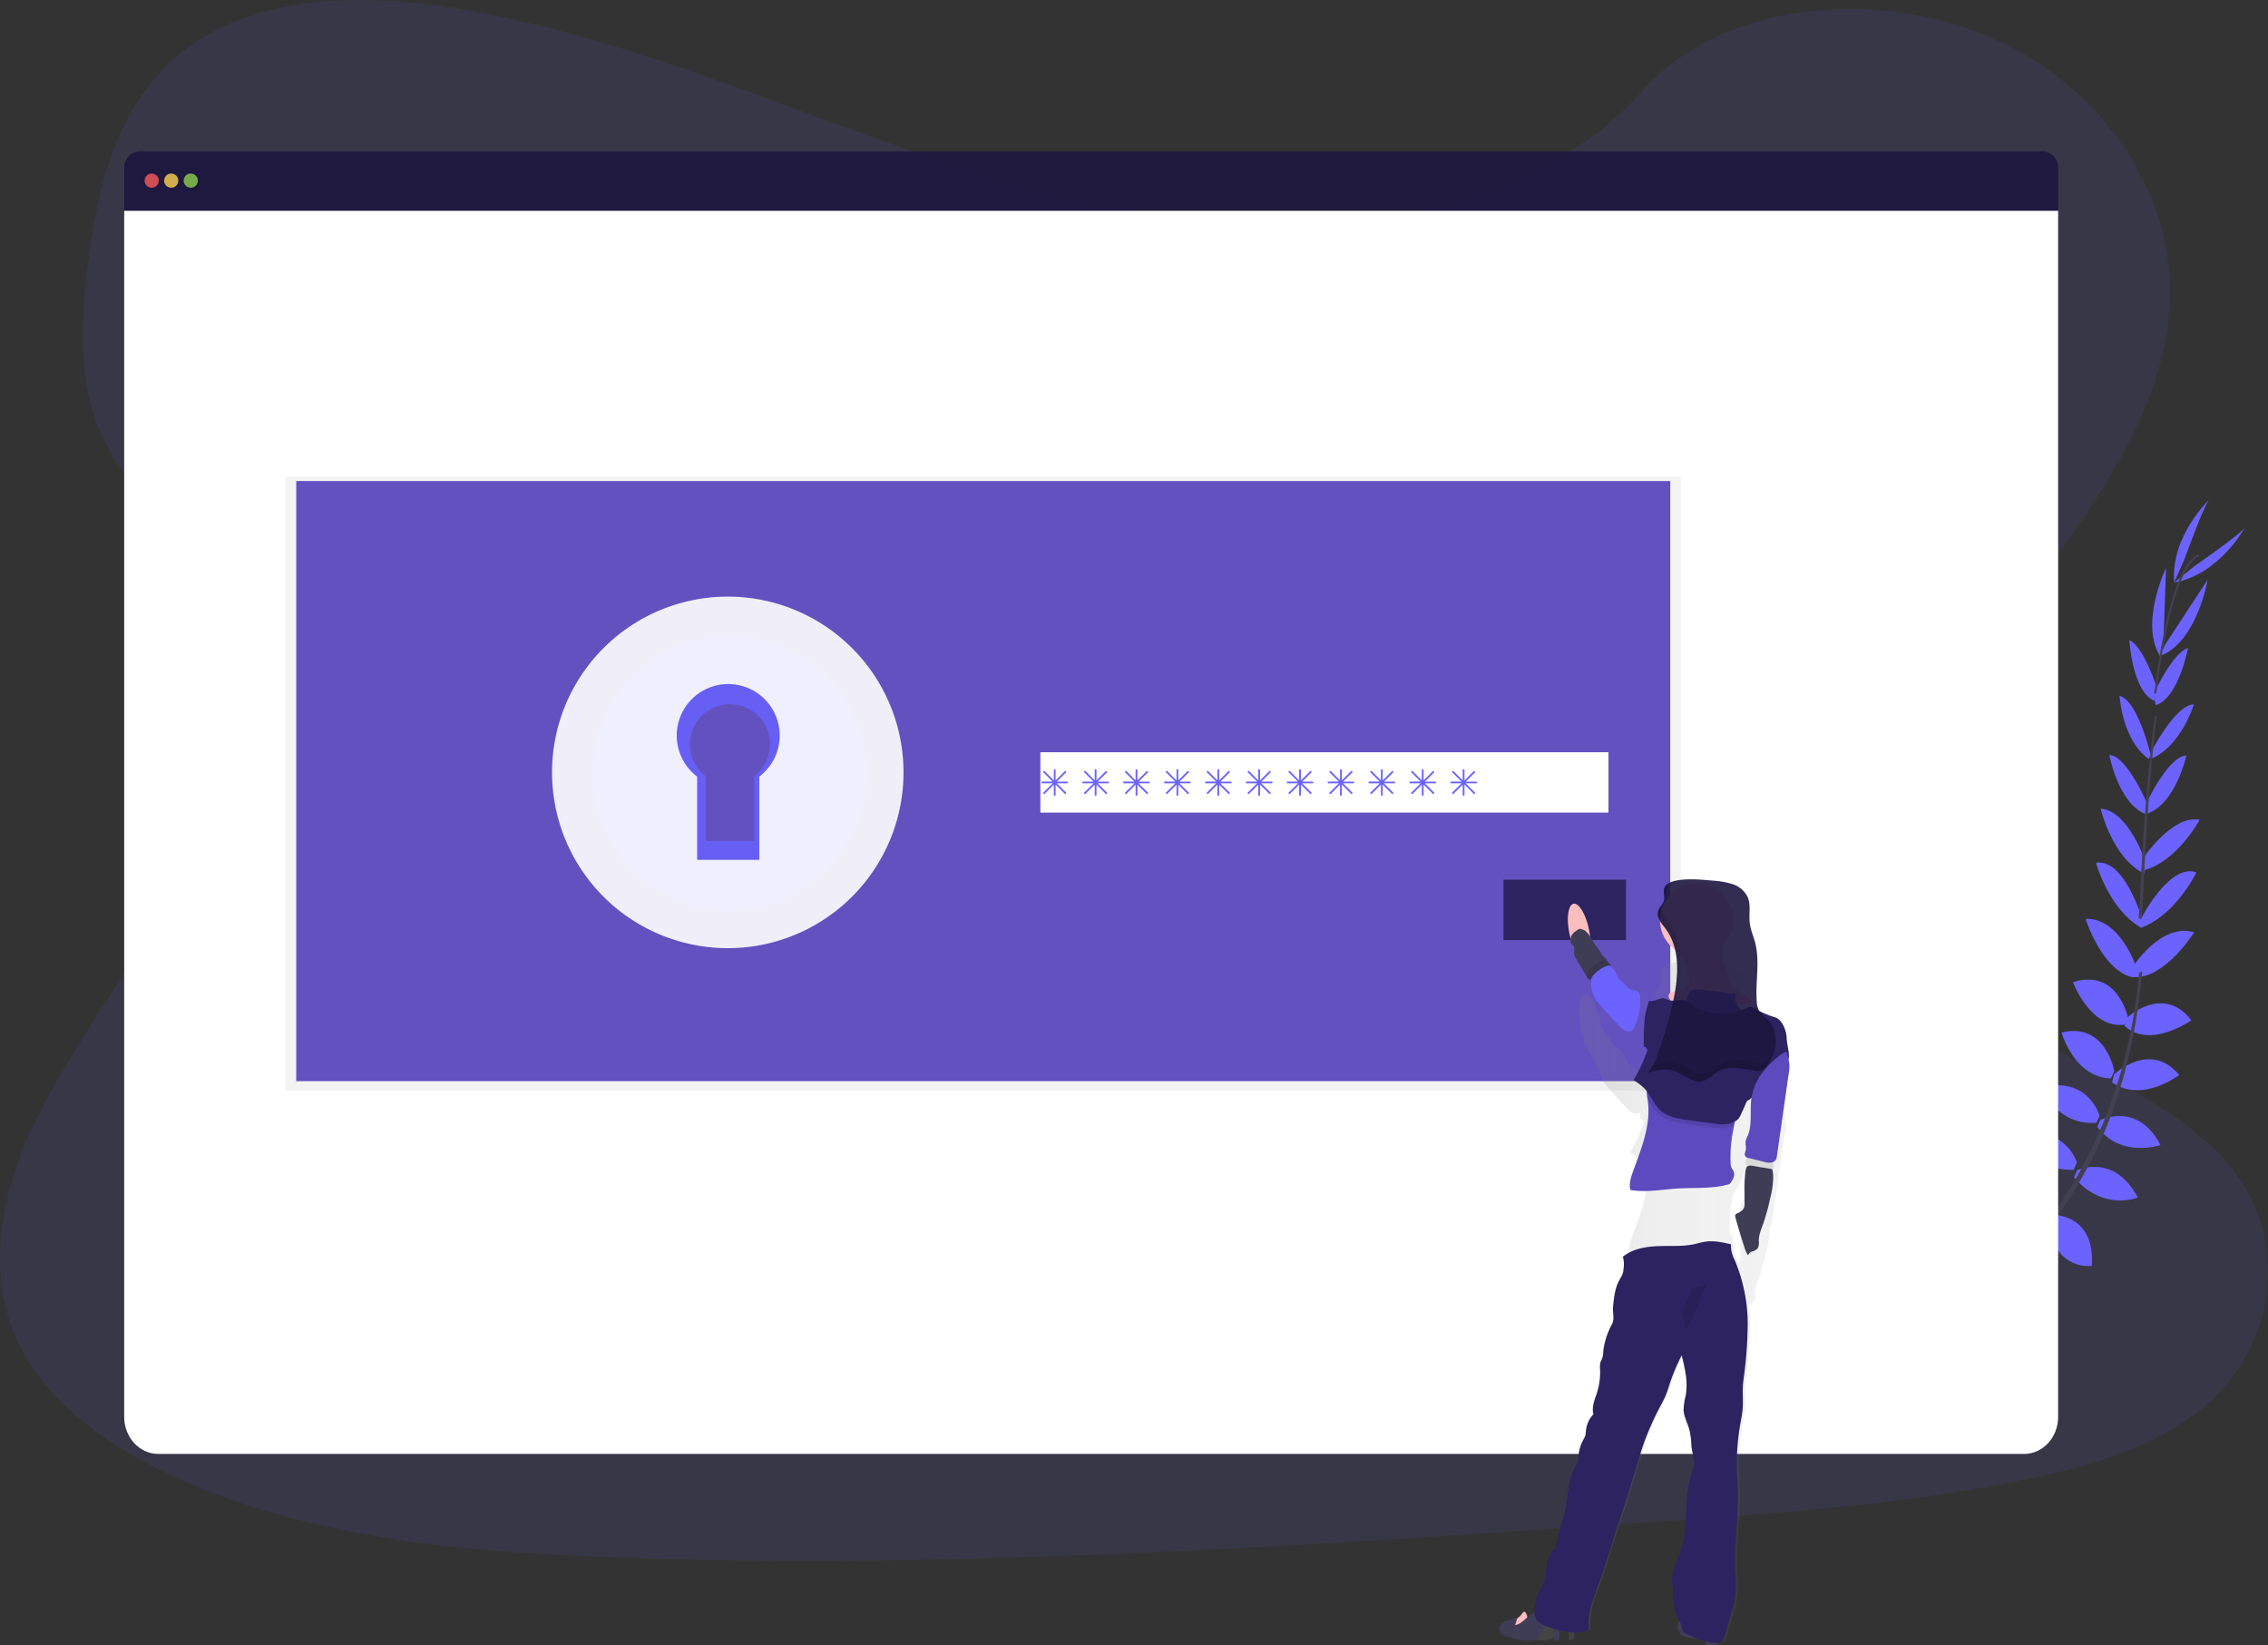 <svg xmlns="http://www.w3.org/2000/svg" xmlns:xlink="http://www.w3.org/1999/xlink" viewBox="0 0 736.341 534.108">
  <rect x="0" y="0" width="736.341" height="534.108" fill="#333333" stroke="none"/>
  <defs>
    <style>
      .cls-1, .cls-2 {
        fill: #6c63ff;
      }

      .cls-1, .cls-17, .cls-18 {
        opacity: 0.1;
      }

      .cls-3 {
        fill: #444053;
      }

      .cls-4 {
        fill: rgba(29,23,64,0.9);
      }

      .cls-5 {
        fill: #fff;
      }

      .cls-6 {
        fill: #fa5959;
      }

      .cls-6, .cls-7, .cls-8 {
        opacity: 0.8;
      }

      .cls-7 {
        fill: #fed253;
      }

      .cls-8 {
        fill: #8ccf4d;
      }

      .cls-9 {
        opacity: 0.05;
      }

      .cls-10, .cls-16 {
        fill: #5c4abe;
      }

      .cls-10 {
        opacity: 0.953;
      }

      .cls-11 {
        fill: rgba(255,255,255,0.9);
      }

      .cls-12 {
        fill: #2c2360;
      }

      .cls-13 {
        fill: url(#linear-gradient);
      }

      .cls-14 {
        fill: #fbbebe;
      }

      .cls-15 {
        fill: #3f3d56;
      }
    </style>
    <linearGradient id="linear-gradient" y1="0.5" x2="1" y2="0.5" gradientUnits="objectBoundingBox">
      <stop offset="0" stop-color="gray" stop-opacity="0.251"/>
      <stop offset="0.54" stop-color="gray" stop-opacity="0.122"/>
      <stop offset="1" stop-color="gray" stop-opacity="0.102"/>
    </linearGradient>
  </defs>
  <g id="Group_167" data-name="Group 167" transform="translate(-184 -291.934)">
    <path id="Path_593" data-name="Path 593" class="cls-1" d="M433.4,120.78c-47.2.067-92.629-14.108-136.083-29.855s-86.573-33.38-132.894-40.852c-29.79-4.8-63.666-4.361-86.952,13.078C55.06,79.928,48.569,107.7,45.437,133.35c-2.355,19.3-3.441,39.554,5.38,57.208,6.125,12.255,16.606,22.356,23.994,34.036C100.6,265.224,85.09,317.127,60.029,358.7c-11.751,19.506-25.515,38.2-34.4,58.826S13.1,461.537,22.163,481.893c8.979,20.175,29.26,34.818,51.025,44.819,44.2,20.349,95.659,24.711,145.737,26.39,110.851,3.726,221.917-3.873,332.686-11.472,40.991-2.81,82.166-5.639,122.311-13.78,22.289-4.515,45.241-11.218,61.045-25.908,20.06-18.65,24.164-49.1,9.566-70.988-24.48-36.711-89.03-43.635-106.583-83.356-9.68-21.868-1.332-46.946,10.961-68.024,26.368-45.227,71.754-85.738,72.518-136.323.524-34.738-23.078-68.626-58.33-83.724C626.15,43.712,575.769,47.779,549.881,77.253,523.261,107.616,475.078,120.733,433.4,120.78Z" transform="translate(167.09 244.48)"/>
    <path id="Path_594" data-name="Path 594" class="cls-2" d="M999.073,690.951s-7.083-4.674-14.1-1.349c0,0,2.161,4.161,11.049,3.769Z" transform="translate(-178.813 29.376)"/>
    <path id="Path_595" data-name="Path 595" class="cls-2" d="M1007.549,693.25s2.156,8.207-3.251,13.792c0,0-3.251-3.383,0-11.671Z" transform="translate(-186.389 41.01)"/>
    <path id="Path_596" data-name="Path 596" class="cls-2" d="M1014.308,675.806s-.524-6.98-16.288-4.663c0,0-.075,4.5,5.458,6.634S1011.547,678.112,1014.308,675.806Z" transform="translate(-184.342 35.697)"/>
    <path id="Path_597" data-name="Path 597" class="cls-2" d="M1024.6,679.5s6.663,2.138.72,16.922c0,0-4.4-.98-5.187-6.864S1021.686,681.644,1024.6,679.5Z" transform="translate(-193.646 33.851)"/>
    <path id="Path_598" data-name="Path 598" class="cls-2" d="M1032.246,654.679s.9-11.487-15.2-10.311c0,0-1.153,10.374,12.363,13.072Z" transform="translate(-192.39 45.136)"/>
    <path id="Path_599" data-name="Path 599" class="cls-2" d="M1048.451,632.57s-2.207-13.02-18.311-9.141c0,0-.058,11.256,15.682,12.242Z" transform="translate(-197.949 52.321)"/>
    <path id="Path_600" data-name="Path 600" class="cls-2" d="M1060.964,609.507s-3.7-12.68-19.654-8.887c0,0,3.8,11.406,18.593,11.227Z" transform="translate(-202.682 59.823)"/>
    <path id="Path_601" data-name="Path 601" class="cls-2" d="M1074.25,586.521s-3.614-13.158-19.02-9.222c0,0,5.141,12.5,18,11.446Z" transform="translate(-208.579 67.659)"/>
    <path id="Path_602" data-name="Path 602" class="cls-2" d="M1083.891,562.672s-2.778-16.092-17.141-12.53c0,0,4.173,14.639,16.086,14.876Z" transform="translate(-213.459 76.976)"/>
    <path id="Path_603" data-name="Path 603" class="cls-2" d="M1091.107,537.091s-3.337-16.219-17.867-11.527c0,0,5.694,15.331,16.835,13.746Z" transform="translate(-216.209 85.222)"/>
    <path id="Path_604" data-name="Path 604" class="cls-2" d="M1096.85,510.32s-5.3-16.224-16.53-15.786c0,0,5.412,17.135,15.59,19.02Z" transform="translate(-219.208 95.685)"/>
    <path id="Path_605" data-name="Path 605" class="cls-2" d="M1101.124,484.942s-5.764-19.527-14.9-18.022c0,0,3.988,14.927,14.582,21.066Z" transform="translate(-221.708 105.083)"/>
    <path id="Path_606" data-name="Path 606" class="cls-2" d="M1103.229,457.562s-5.406-16.27-14.409-16.922c0,0,3.677,16.011,14.23,21.152Z" transform="translate(-222.809 113.791)"/>
    <path id="Path_607" data-name="Path 607" class="cls-2" d="M1106.39,431.4s-6.738-16.288-12.68-16.657c0,0,2.928,16.04,12.1,19.331Z" transform="translate(-224.881 122.262)"/>
    <path id="Path_608" data-name="Path 608" class="cls-2" d="M1109.578,405.038s-4.144-17.688-10.1-19.158c0,0,.813,14.472,9.5,20.484Z" transform="translate(-227.325 131.945)"/>
    <path id="Path_609" data-name="Path 609" class="cls-2" d="M1114.151,375.053s-4.357-14.1-9.181-16.253c0,0,.951,16.628,8.069,19.7Z" transform="translate(-229.651 140.9)"/>
    <path id="Path_610" data-name="Path 610" class="cls-2" d="M1121.464,347.724l.876-24.864s-9.02,18.743-1.527,29.227Z" transform="translate(-235.102 153.406)"/>
    <path id="Path_611" data-name="Path 611" class="cls-2" d="M1133.631,309s6.5-18.155,8.069-19.169c0,0-12.737,11.781-11.492,26.933Z" transform="translate(-240.306 164.21)"/>
    <path id="Path_612" data-name="Path 612" class="cls-2" d="M1042.281,662.143s11.423-1.493,11.083,14.651c0,0-10.323,1.683-13.694-11.671Z" transform="translate(-201.987 39.379)"/>
    <path id="Path_613" data-name="Path 613" class="cls-2" d="M1060.914,639.06s13.2-.04,12.1,16.484c0,0-11.083,1.983-14.737-13.36Z" transform="translate(-209.871 47.285)"/>
    <path id="Path_614" data-name="Path 614" class="cls-2" d="M1074.85,617.623s11.982-5.619,19.648,8.887c0,0-11.066,4.68-20.708-6.542Z" transform="translate(-216.442 54.148)"/>
    <path id="Path_615" data-name="Path 615" class="cls-2" d="M1087.944,593.13s12.271-5.977,19.475,8.19c0,0-12.783,4.4-20.489-5.948Z" transform="translate(-222.008 62.34)"/>
    <path id="Path_616" data-name="Path 616" class="cls-2" d="M1095.822,569.213s11.809-11.279,21.233.127c0,0-12.063,9.285-21.775,2.386Z" transform="translate(-225.546 71.554)"/>
    <path id="Path_617" data-name="Path 617" class="cls-2" d="M1102.766,541.867s11.879-11.527,21.227.53c0,0-13.331,9.469-21.653,1.891Z" transform="translate(-228.537 80.73)"/>
    <path id="Path_618" data-name="Path 618" class="cls-2" d="M1106.93,512.559s9.152-14.409,19.93-11.193c0,0-9.5,15.256-19.827,14.576Z" transform="translate(-230.481 93.201)"/>
    <path id="Path_619" data-name="Path 619" class="cls-2" d="M1111.436,486.8s9.222-18.144,17.948-14.985c0,0-6.651,13.948-18.184,18.046Z" transform="translate(-232.29 103.312)"/>
    <path id="Path_620" data-name="Path 620" class="cls-2" d="M1112.042,459.037s9.481-14.282,18.363-12.536c0,0-7.752,14.484-19.285,16.668Z" transform="translate(-232.256 111.539)"/>
    <path id="Path_621" data-name="Path 621" class="cls-2" d="M1114,431.228s7.349-16.028,13.319-16.138c0,0-3.527,15.913-12.824,18.858Z" transform="translate(-233.477 122.11)"/>
    <path id="Path_622" data-name="Path 622" class="cls-2" d="M1116.5,406.565s8.167-16.23,14.3-16.265c0,0-4.178,13.879-14.034,17.688Z" transform="translate(-234.536 130.28)"/>
    <path id="Path_623" data-name="Path 623" class="cls-2" d="M1118.63,377.771s6.109-13.429,11.17-14.951c0,0-3.055,16.368-10.5,18.512Z" transform="translate(-235.438 139.486)"/>
    <path id="Path_624" data-name="Path 624" class="cls-2" d="M1123.924,349.861l13.654-20.8s-3.5,20.518-15.648,24.783Z" transform="translate(-236.836 151.091)"/>
    <path id="Path_625" data-name="Path 625" class="cls-2" d="M1136.791,316.65s15.867-10.951,16.443-12.72c0,0-8.069,15.337-23.054,18.046Z" transform="translate(-240.331 159.068)"/>
    <path id="Path_627" data-name="Path 627" class="cls-3" d="M1118.94,360.09l.663.086c3.423-26.795,8.415-42.65,14.051-44.592l-.219-.634C1127.458,317.025,1122.433,332.638,1118.94,360.09Z" transform="translate(-235.569 156.972)"/>
    <path id="Path_628" data-name="Path 628" class="cls-3" d="M1110.2,455.887l1,.081c.213-2.5.375-5.06.484-7.614.957-22.178,2.438-42.546,4.386-57.814l-.576-.72c-1.954,15.3-3.856,36.281-4.812,58.494C1110.575,450.85,1110.413,453.4,1110.2,455.887Z" transform="translate(-231.867 134.216)"/>
    <path id="Path_629" data-name="Path 629" class="cls-3" d="M976.6,624.394c.173-.075,17.827-7.959,36.149-26.76a145.365,145.365,0,0,0,26.426-37.463c8.472-17.25,13.637-38.448,15.366-59.041l-1.043.49c-3.89,46.223-24.933,77.807-41.664,95.011-18.144,18.633-35.6,26.437-35.774,26.512Z" transform="translate(-175.038 106.093)"/>
    <path id="Path_630" data-name="Path 630" class="cls-4" d="M709.26,132.69H92.366a5.237,5.237,0,0,0-5.5,4.934V152H714.756V137.624A5.237,5.237,0,0,0,709.26,132.69Z" transform="translate(137.452 208.37)"/>
    <path id="Path_631" data-name="Path 631" class="cls-5" d="M86.87,166.19v391.5c0,6.65,4.961,12.04,11.081,12.04H703.675c6.12,0,11.081-5.39,11.081-12.04V166.19Z" transform="translate(137.452 194.178)"/>
    <circle id="Ellipse_63" data-name="Ellipse 63" class="cls-6" cx="2.305" cy="2.305" r="2.305" transform="translate(230.944 348.264)"/>
    <circle id="Ellipse_64" data-name="Ellipse 64" class="cls-7" cx="2.305" cy="2.305" r="2.305" transform="translate(237.284 348.264)"/>
    <circle id="Ellipse_65" data-name="Ellipse 65" class="cls-8" cx="2.305" cy="2.305" r="2.305" transform="translate(243.624 348.264)"/>
    <rect id="Rectangle_139" data-name="Rectangle 139" class="cls-9" width="453.012" height="199.198" transform="translate(276.718 446.708)"/>
    <rect id="Rectangle_140" data-name="Rectangle 140" class="cls-10" width="446.096" height="194.807" transform="translate(280.176 448.083)"/>
    <path id="Path_632" data-name="Path 632" class="cls-2" d="M362.159,349.38a44.379,44.379,0,1,0,44.379,44.379,44.379,44.379,0,0,0-44.379-44.379Zm7.959,45.445v21.014H354.43V394.825a13,13,0,1,1,15.688,0Z" transform="translate(58.715 149.089)"/>
    <path id="Path_633" data-name="Path 633" class="cls-9" d="M362.159,349.38a44.379,44.379,0,1,0,44.379,44.379,44.379,44.379,0,0,0-44.379-44.379Zm7.959,45.445v21.014H354.43V394.825a13,13,0,1,1,15.688,0Z" transform="translate(58.715 149.089)"/>
    <path id="Path_634" data-name="Path 634" class="cls-11" d="M352.839,327.38A57.059,57.059,0,1,0,409.9,384.439a57.059,57.059,0,0,0-57.059-57.059Zm10.23,58.43v27.014H342.9V385.81a16.714,16.714,0,1,1,20.172,0Z" transform="translate(67.443 158.225)"/>
    <rect id="Rectangle_141" data-name="Rectangle 141" class="cls-5" width="184.432" height="19.596" transform="translate(521.775 536.121)"/>
    <rect id="Rectangle_142" data-name="Rectangle 142" class="cls-12" width="39.768" height="19.596" transform="translate(672.139 577.493)"/>
    <path id="Path_635" data-name="Path 635" class="cls-2" d="M560.137,426.914H556.8l2.968-2.962a.294.294,0,0,0,0-.409.288.288,0,0,0-.409,0l-2.968,2.968v-3.343a.288.288,0,0,0-.288-.288.294.294,0,0,0-.288.288v3.343l-2.962-2.986a.288.288,0,0,0-.409,0,.294.294,0,0,0,0,.409l2.968,2.962h-3.343a.294.294,0,0,0-.288.288.288.288,0,0,0,.288.288h3.343l-2.968,2.968a.294.294,0,0,0,0,.409.3.3,0,0,0,.409,0l2.962-2.968v3.337a.288.288,0,1,0,.576,0v-3.337l2.968,2.968a.3.3,0,0,0,.409,0,.294.294,0,0,0,0-.409l-2.968-2.968h3.337a.28.28,0,1,0,0-.559Z" transform="translate(-29.671 118.751)"/>
    <path id="Path_636" data-name="Path 636" class="cls-2" d="M581.137,426.914H577.8l2.968-2.962a.294.294,0,0,0,0-.409.288.288,0,0,0-.409,0l-2.968,2.968v-3.343a.288.288,0,0,0-.288-.288.294.294,0,0,0-.288.288v3.343l-2.962-2.986a.288.288,0,0,0-.409,0,.294.294,0,0,0,0,.409l2.968,2.962h-3.343a.294.294,0,0,0-.288.288.288.288,0,0,0,.288.288h3.343l-2.968,2.968a.294.294,0,0,0,0,.409.3.3,0,0,0,.409,0l2.962-2.968v3.337a.288.288,0,1,0,.576,0v-3.337l2.968,2.968a.3.3,0,0,0,.409,0,.294.294,0,0,0,0-.409l-2.968-2.968h3.337a.28.28,0,1,0,0-.559Z" transform="translate(-37.396 118.751)"/>
    <path id="Path_637" data-name="Path 637" class="cls-2" d="M602.137,426.914H598.8l2.968-2.962a.294.294,0,0,0,0-.409.288.288,0,0,0-.409,0l-2.968,2.968v-3.343a.288.288,0,0,0-.288-.288.294.294,0,0,0-.288.288v3.343l-2.962-2.986a.288.288,0,0,0-.409,0,.294.294,0,0,0,0,.409l2.968,2.962h-3.343a.294.294,0,0,0-.288.288.288.288,0,0,0,.288.288h3.343l-2.968,2.968a.294.294,0,0,0,0,.409.3.3,0,0,0,.409,0l2.962-2.968v3.337a.288.288,0,1,0,.576,0v-3.337l2.968,2.968a.3.3,0,0,0,.409,0,.294.294,0,0,0,0-.409l-2.968-2.968h3.337a.28.28,0,1,0,0-.559Z" transform="translate(-45.122 118.751)"/>
    <path id="Path_638" data-name="Path 638" class="cls-2" d="M623.137,426.914H619.8l2.968-2.962a.294.294,0,0,0,0-.409.288.288,0,0,0-.409,0l-2.968,2.968v-3.343a.288.288,0,0,0-.288-.288.294.294,0,0,0-.288.288v3.343l-2.962-2.986a.288.288,0,0,0-.409,0,.294.294,0,0,0,0,.409l2.968,2.962h-3.343a.294.294,0,0,0-.288.288.288.288,0,0,0,.288.288h3.343l-2.968,2.968a.294.294,0,0,0,0,.409.3.3,0,0,0,.409,0l2.962-2.968v3.337a.288.288,0,1,0,.576,0v-3.337l2.968,2.968a.3.3,0,0,0,.409,0,.294.294,0,0,0,0-.409l-2.968-2.968h3.337a.28.28,0,1,0,0-.559Z" transform="translate(-52.847 118.751)"/>
    <path id="Path_639" data-name="Path 639" class="cls-2" d="M644.137,426.914H640.8l2.968-2.962a.294.294,0,0,0,0-.409.288.288,0,0,0-.409,0l-2.968,2.968v-3.343a.288.288,0,0,0-.288-.288.294.294,0,0,0-.288.288v3.343l-2.962-2.986a.288.288,0,0,0-.409,0,.294.294,0,0,0,0,.409l2.968,2.962h-3.343a.294.294,0,0,0-.288.288.288.288,0,0,0,.288.288h3.343l-2.968,2.968a.294.294,0,0,0,0,.409.3.3,0,0,0,.409,0l2.962-2.968v3.337a.288.288,0,1,0,.576,0v-3.337l2.968,2.968a.3.3,0,0,0,.409,0,.294.294,0,0,0,0-.409l-2.968-2.968h3.337a.28.28,0,1,0,0-.559Z" transform="translate(-60.572 118.751)"/>
    <path id="Path_640" data-name="Path 640" class="cls-2" d="M665.137,426.914H661.8l2.968-2.962a.294.294,0,0,0,0-.409.288.288,0,0,0-.409,0l-2.968,2.968v-3.343a.288.288,0,0,0-.288-.288.294.294,0,0,0-.288.288v3.343l-2.962-2.986a.288.288,0,0,0-.409,0,.294.294,0,0,0,0,.409l2.968,2.962h-3.343a.294.294,0,0,0-.288.288.288.288,0,0,0,.288.288h3.343l-2.968,2.968a.294.294,0,0,0,0,.409.3.3,0,0,0,.409,0l2.962-2.968v3.337a.288.288,0,1,0,.576,0v-3.337l2.968,2.968a.3.3,0,0,0,.409,0,.294.294,0,0,0,0-.409l-2.968-2.968h3.337a.28.28,0,1,0,0-.559Z" transform="translate(-68.297 118.751)"/>
    <path id="Path_641" data-name="Path 641" class="cls-2" d="M686.137,426.914H682.8l2.968-2.962a.294.294,0,0,0,0-.409.288.288,0,0,0-.409,0l-2.968,2.968v-3.343a.288.288,0,0,0-.288-.288.294.294,0,0,0-.288.288v3.343l-2.962-2.986a.288.288,0,0,0-.409,0,.294.294,0,0,0,0,.409l2.968,2.962h-3.343a.294.294,0,0,0-.288.288.288.288,0,0,0,.288.288h3.343l-2.968,2.968a.294.294,0,0,0,0,.409.3.3,0,0,0,.409,0l2.962-2.968v3.337a.288.288,0,1,0,.576,0v-3.337l2.968,2.968a.3.3,0,0,0,.409,0,.294.294,0,0,0,0-.409l-2.968-2.968h3.337a.28.28,0,1,0,0-.559Z" transform="translate(-76.022 118.751)"/>
    <path id="Path_642" data-name="Path 642" class="cls-2" d="M707.137,426.914H703.8l2.968-2.962a.294.294,0,0,0,0-.409.288.288,0,0,0-.409,0l-2.968,2.968v-3.343a.288.288,0,0,0-.288-.288.294.294,0,0,0-.288.288v3.343l-2.962-2.986a.288.288,0,0,0-.409,0,.294.294,0,0,0,0,.409l2.968,2.962h-3.343a.294.294,0,0,0-.288.288.288.288,0,0,0,.288.288h3.343l-2.968,2.968a.294.294,0,0,0,0,.409.3.3,0,0,0,.409,0l2.962-2.968v3.337a.288.288,0,1,0,.576,0v-3.337l2.968,2.968a.3.3,0,0,0,.409,0,.294.294,0,0,0,0-.409l-2.968-2.968h3.337a.28.28,0,1,0,0-.559Z" transform="translate(-83.748 118.751)"/>
    <path id="Path_643" data-name="Path 643" class="cls-2" d="M728.137,426.914H724.8l2.968-2.962a.294.294,0,0,0,0-.409.288.288,0,0,0-.409,0l-2.968,2.968v-3.343a.288.288,0,0,0-.288-.288.294.294,0,0,0-.288.288v3.343l-2.962-2.986a.288.288,0,0,0-.409,0,.294.294,0,0,0,0,.409l2.968,2.962h-3.343a.294.294,0,0,0-.288.288.288.288,0,0,0,.288.288h3.343l-2.968,2.968a.294.294,0,0,0,0,.409.3.3,0,0,0,.409,0l2.962-2.968v3.337a.288.288,0,1,0,.576,0v-3.337l2.968,2.968a.3.3,0,0,0,.409,0,.294.294,0,0,0,0-.409l-2.968-2.968h3.337a.28.28,0,1,0,0-.559Z" transform="translate(-91.473 118.751)"/>
    <path id="Path_644" data-name="Path 644" class="cls-2" d="M749.137,426.914H745.8l2.968-2.962a.294.294,0,0,0,0-.409.288.288,0,0,0-.409,0l-2.968,2.968v-3.343a.288.288,0,0,0-.288-.288.294.294,0,0,0-.288.288v3.343l-2.962-2.986a.288.288,0,0,0-.409,0,.294.294,0,0,0,0,.409l2.968,2.962h-3.343a.294.294,0,0,0-.288.288.288.288,0,0,0,.288.288h3.343l-2.968,2.968a.294.294,0,0,0,0,.409.3.3,0,0,0,.409,0l2.962-2.968v3.337a.288.288,0,1,0,.576,0v-3.337l2.968,2.968a.3.3,0,0,0,.409,0,.294.294,0,0,0,0-.409l-2.968-2.968h3.337a.28.28,0,1,0,0-.559Z" transform="translate(-99.198 118.751)"/>
    <path id="Path_645" data-name="Path 645" class="cls-2" d="M770.137,426.914H766.8l2.968-2.962a.294.294,0,0,0,0-.409.288.288,0,0,0-.409,0l-2.968,2.968v-3.343a.288.288,0,0,0-.288-.288.294.294,0,0,0-.288.288v3.343l-2.962-2.986a.288.288,0,0,0-.409,0,.294.294,0,0,0,0,.409l2.968,2.962h-3.343a.294.294,0,0,0-.288.288.288.288,0,0,0,.288.288h3.343l-2.968,2.968a.294.294,0,0,0,0,.409.3.3,0,0,0,.409,0l2.962-2.968v3.337a.288.288,0,1,0,.576,0v-3.337l2.968,2.968a.3.3,0,0,0,.409,0,.294.294,0,0,0,0-.409l-2.968-2.968h3.337a.28.28,0,1,0,0-.559Z" transform="translate(-106.923 118.751)"/>
    <path id="Path_646" data-name="Path 646" class="cls-13" d="M872.949,515.869a10.312,10.312,0,0,0-.259-2.069c-.519-1.948-1.689-4.305-3.614-4.893a30.337,30.337,0,0,1-5.729-2.421c-.346-6.178,1.072-12.5-.473-18.489-.576-2.19-1.527-4.288-1.781-6.53-.317-2.79.444-5.764-.669-8.334a8.225,8.225,0,0,0-4.87-4.207,25.951,25.951,0,0,0-6.5-1.153c-2.766-.225-11.723-1.285-14.847,1.187h0a3.263,3.263,0,0,0-.576.576h0a2.3,2.3,0,0,0-.184.3l-.029.046a2.347,2.347,0,0,0-.156.375h0a2.911,2.911,0,0,0-.1.432v1.037c.04.519.115,1.037.115,1.55a3.342,3.342,0,0,1-.069.761,5.326,5.326,0,0,1-.957,1.867h0l-.1.15c-.063.092-.127.179-.184.271s-.1.161-.15.242-.092.133-.133.207a2.807,2.807,0,0,0-.15.294c0,.058-.063.109-.086.167a2.843,2.843,0,0,0-.173.484,3.216,3.216,0,0,0-.035,1.533,5.708,5.708,0,0,0,.79,1.816c.144.236.3.467.461.7l.4.548a12.448,12.448,0,0,0-.121,1.614,11.924,11.924,0,0,0,4.552,9.37,35.3,35.3,0,0,1-.073,7.315c-.052.507-.115,1.02-.184,1.527s-.121.841-.19,1.262a5.85,5.85,0,0,1-2.519-.19,11.873,11.873,0,0,0-1.153-.444c-1.677-.421-3.389,1.251-5.049.743a.677.677,0,0,1-.075.231,2.259,2.259,0,0,0-1.153-.34,4.2,4.2,0,0,1-2.5-1.435l-2.2-2.069a2.423,2.423,0,0,1-.38-.427,2.992,2.992,0,0,1-.265-.709,8.168,8.168,0,0,0-2.127-3.049,1.441,1.441,0,0,0-.628-.455.97.97,0,0,0-.288,0,2.541,2.541,0,0,0-.19-.231,5.422,5.422,0,0,0-.478-.484c-1.049-.968-1.153-1.8-2.063-2.882a27.7,27.7,0,0,1-2.156-3.256c-.075-.605-.179-1.228-.306-1.856a23.872,23.872,0,0,0-1.262-4.207l-1.153-2.553-.133.133c-.836-1.245-1.729-1.925-2.53-1.764-1.343.277-2.006,2.882-1.792,6.288l.461,3.458a1.064,1.064,0,0,0,.063.259,6.388,6.388,0,0,0-.127,1.245c0,.484.45.841.686,1.274a3.6,3.6,0,0,1,.576,1.965c-.029.248-.1.484-.115.726a2.8,2.8,0,0,0,.542,1.5l2.882,4.841.576,1.014.035.046a2.462,2.462,0,0,0,.772.888,10.558,10.558,0,0,0,.951,3.5c.1.219.208.426.323.634a20.386,20.386,0,0,0,2.72,3.533l1.372,1.539c1.354,1.51,2.709,3.026,4.179,4.421a5.6,5.6,0,0,0,1.867,1.308,2.115,2.115,0,0,0,2.1-.305q0,1.072,0,2.144a1.2,1.2,0,0,1,.911,1.9,47.537,47.537,0,0,1-4.265,9.026,19.21,19.21,0,0,1,3.573,2.726,16.068,16.068,0,0,1,1.862,2.519c.052.427.092.847.115,1.268.427,6.87-2.23,13.688-4.611,20.236a15.767,15.767,0,0,0-1.378,5.729,11.261,11.261,0,0,0-1.291.928,8.547,8.547,0,0,1,.236,3.654,6.475,6.475,0,0,1-.478,2.305,16.21,16.21,0,0,1-.83,1.481c-1.493,2.634-1.821,5.763-2.121,8.772-.179,1.816.524,4.034-.3,5.66a23.154,23.154,0,0,0-2.882,8.864,8.888,8.888,0,0,1-.265,2.069c-.179.576-.5,1.066-.657,1.631a6.979,6.979,0,0,0-.115,2.305,22.062,22.062,0,0,1-1.21,8.132c-.72,2.058-1.516,4.259-.951,6.374a8.985,8.985,0,0,0-2.438,5.354,8.438,8.438,0,0,1-.184,1.527,7.425,7.425,0,0,1-.692,1.47,12.864,12.864,0,0,0-1.568,6.916,19.239,19.239,0,0,0-3.107,8.115c-.513,2.876-.738,5.8-1.395,8.645-.876,3.758-2.461,7.556-2.772,11.406-1.867,1.193-2.674,3.5-3.032,5.689s-.415,4.478-1.331,6.5c-.473,1.049-1.153,1.988-1.6,3.06a14.053,14.053,0,0,0-.692,2.634,10.279,10.279,0,0,0-.179,4.323,6.514,6.514,0,0,1-1.689,1.285c.092-.357.167-.715.23-1.078-1.487,1.349-4.184.876-5.372,2.5a2.432,2.432,0,0,0,.576,3.337,4.613,4.613,0,0,0,1.193.513c2.882.922,5.844,1.85,8.807,1.36a2.63,2.63,0,0,0,1-.317,3.208,3.208,0,0,0,.928-1.072c.444-.7.888-1.406,1.326-2.109a27.375,27.375,0,0,0,3.233.755c.109.922.19,1.844.23,2.766.576.115,1.349.15,1.62-.386a1.4,1.4,0,0,0,.1-.64c0-.409.058-.951.092-1.5h.115a10.95,10.95,0,0,0,5.1-1.032c-.617-5.107,1.418-10.1,3.181-14.928,1.862-5.083,3.458-10.259,5.066-15.435,1.153-3.643,2.426-7.17,3.556-10.818q2.133-6.916,4.282-13.832c.622-2.029,1.251-4.034,1.965-6.052a94.281,94.281,0,0,1,5.343-11.89c.576-1.089,1.153-2.167,1.625-3.3.576-1.378.986-2.818,1.447-4.242a65.71,65.71,0,0,1,3.62-8.518c.04-.075.069-.144.109-.213.467,1.908.934,3.844,1.245,5.763a21.9,21.9,0,0,1,.1,7.124,23.489,23.489,0,0,0-.738,4.83c.086,2.253,1.291,4.3,1.885,6.472a24.629,24.629,0,0,1,.646,4.957c.161,2.594,1.568,5.5.576,7.907-3.083,7.614-1.591,16.213-3.349,24.207-.9,4.1-3.677,7.959-3.458,12.155q.231,4.467.784,8.91a8.481,8.481,0,0,0,.721,2.7,9.926,9.926,0,0,0,.79,1.291c-.254.1-.467.357-.651.9a3.556,3.556,0,0,0,1.279,4.034,5.6,5.6,0,0,0,1.666.576,8.77,8.77,0,0,0,2.409.334,5.617,5.617,0,0,0,.755-.092,27.465,27.465,0,0,0,2.726.98,5.917,5.917,0,0,0,.075.709.882.882,0,0,0,.3.651.9.9,0,0,0,.461.081h3.13v-.784a2.576,2.576,0,0,0,1.988-.646,3.077,3.077,0,0,0,.576-1.2q1.279-4.34,2.542-8.686a27.769,27.769,0,0,0,1.239-9.913c-1.112-10.622,1.331-21.279.536-31.93a76.485,76.485,0,0,1,.98-19.158c.259-1.429.576-2.882.692-4.305.254-2.686-.058-5.4.133-8.069.063-.934.19-1.862.305-2.79a133.958,133.958,0,0,0,1.239-17.377,54.737,54.737,0,0,0-.357-5.763,3.291,3.291,0,0,0,1.573-.922,3.919,3.919,0,0,0,.375-2.461c0-2.04.859-3.965,1.55-5.89a69.989,69.989,0,0,0,2.179-8.1,28.288,28.288,0,0,0,.968-6.772q0-.346-.035-.692a1.786,1.786,0,0,0,.53-.576,3.348,3.348,0,0,0,.277-1.066c.208-1.47.421-2.945.628-4.421q.231-1.585.455-3.164l1.833-12.789c.156-1.112.317-2.219.473-3.326l.478-3.308c.052-.392.109-.784.15-1.153C874.442,521.679,873.1,518.543,872.949,515.869Zm-15.291,47.883a10.535,10.535,0,0,1-1.153-5.008h-.063a2.57,2.57,0,0,0-.075-1.625c-.179-.421-.49-.778-.68-1.2a4.392,4.392,0,0,1-.311-1.614,43.994,43.994,0,0,1,.824-10.455c.075-.4.156-.813.231-1.216a3.009,3.009,0,0,0,.657-.513,4.675,4.675,0,0,0,.743-1.153c.651-1.308,1.245-2.64,1.792-3.994.179-.438.438-.945.882-1.055-.092,3.372.254,6.813-1.118,9.856a6.238,6.238,0,0,0-.576,1.556c-.127.859.231,1.729.1,2.582-.063.444-.254.853-.329,1.291a1.262,1.262,0,0,0,.334,1.222,1.008,1.008,0,0,0,.248.127c-.035.23-.063.467-.086.692-.046.473-.069.916-.1,1.193a37.179,37.179,0,0,0-.156,4.242c0,1.527.058,3.055.035,4.611a3.13,3.13,0,0,1-.219,1.308,2.271,2.271,0,0,1-.438.576A14.968,14.968,0,0,0,857.659,563.752Z" transform="translate(-109.786 136.711)"/>
    <ellipse id="Ellipse_66" data-name="Ellipse 66" class="cls-14" cx="3.251" cy="9.204" rx="3.251" ry="9.204" transform="matrix(0.98, -0.201, 0.201, 0.98, 691.674, 585.96)"/>
    <path id="Path_647" data-name="Path 647" class="cls-15" d="M878.268,838.139a3.49,3.49,0,0,0,1.28,3.994,5.7,5.7,0,0,0,1.654.576,8.724,8.724,0,0,0,2.4.329c1-.046,1.954-.438,2.951-.576a.462.462,0,0,1,.34.046.49.49,0,0,1,.127.4,15.234,15.234,0,0,0,.127,1.694.871.871,0,0,0,.3.651.9.9,0,0,0,.461.081h3.124a30.466,30.466,0,0,0-.893-8.15,1.823,1.823,0,0,0-.231-.576,1.908,1.908,0,0,0-1-.576,5.572,5.572,0,0,0-2.415-.421,7.074,7.074,0,0,0-2.709,1.326,4.127,4.127,0,0,1-3.072.743C879.674,837.407,878.8,836.537,878.268,838.139Z" transform="translate(-149.395 -19.3)"/>
    <path id="Path_648" data-name="Path 648" class="cls-14" d="M795.976,834.739a8.645,8.645,0,0,1-3.153,2.144l-.53.254a.368.368,0,0,0-.179.144.311.311,0,0,0,.058.259,3.729,3.729,0,0,0,4.23,1.539,2.243,2.243,0,0,0,.928-.484,3.042,3.042,0,0,0,.715-1.856,3.8,3.8,0,0,0-.086-2.127C797.157,832.808,796.864,833.627,795.976,834.739Z" transform="translate(-118.248 -18.43)"/>
    <path id="Path_649" data-name="Path 649" class="cls-15" d="M805.358,842.084a1.4,1.4,0,0,1-.1.64c-.271.53-1.026.5-1.614.386a38.8,38.8,0,0,0-.709-5.821c-1.118-.052-1.925,1.009-2.524,1.96l-1.545,2.449a3.193,3.193,0,0,1-.922,1.072,2.731,2.731,0,0,1-1,.317c-2.951.49-5.931-.438-8.778-1.36a4.652,4.652,0,0,1-1.193-.507,2.438,2.438,0,0,1-.576-3.331c1.193-1.614,3.873-1.153,5.36-2.49a13.419,13.419,0,0,1-.761,2.749c1.988-.3,3.326-2.121,4.928-3.337a3.032,3.032,0,0,1,1.406-.669,3.1,3.1,0,0,1,1.153.121,13.522,13.522,0,0,1,5.072,2.5,5.467,5.467,0,0,1,1.816,1.89A14,14,0,0,1,805.358,842.084Z" transform="translate(-115.112 -18.674)"/>
    <circle id="Ellipse_67" data-name="Ellipse 67" class="cls-14" cx="11.907" cy="11.907" r="11.907" transform="translate(722.942 578.722)"/>
    <path id="Path_650" data-name="Path 650" class="cls-15" d="M920.014,616.552a28.238,28.238,0,0,1-.963,6.738,69.526,69.526,0,0,1-2.179,8.069c-.686,1.919-1.545,3.844-1.539,5.879a3.909,3.909,0,0,1-.38,2.455,3.585,3.585,0,0,1-1.683.962,2.1,2.1,0,0,0-1.418,1.262,8.9,8.9,0,0,1-1.2-2.64q-1.55-4.749-2.882-9.55a1.239,1.239,0,0,1,.081-1.153,1.431,1.431,0,0,1,.5-.282,5.185,5.185,0,0,0,1.6-1.026,2.335,2.335,0,0,0,.53-.686,3.106,3.106,0,0,0,.225-1.3c0-1.527,0-3.049-.04-4.576a38.221,38.221,0,0,1,.161-4.225c0-.277.052-.72.1-1.193.086-.9.259-1.954.749-2.305.732-.49,2.922.167,3.752.282,1.429.2,2.882.426,4.277.7A11.419,11.419,0,0,1,920.014,616.552Z" transform="translate(-160.312 57.512)"/>
    <path id="Path_651" data-name="Path 651" class="cls-15" d="M836.085,511.692c-.461.922-1.568,1.366-2.421,1.948l-2.922,2.006a1.948,1.948,0,0,1-1.447.5,1.9,1.9,0,0,1-1.078-1.009.194.194,0,0,0,0-.046l-.605-1.014-2.882-4.83a2.75,2.75,0,0,1-.536-1.487c0-.248.087-.478.11-.726a3.487,3.487,0,0,0-.576-1.96c-.231-.432-.692-.79-.68-1.274a4.61,4.61,0,0,1,.323-1.862,3.769,3.769,0,0,1,1.262-1.349c.271-.2.547-.38.836-.576a1.649,1.649,0,0,1,.5-.231c.478-.1.951.3,1.435.317,2.081,1.395,2.882,4.034,4.519,5.936.922,1.084,1.014,1.913,2.058,2.882.167.15.328.311.484.478a3.349,3.349,0,0,1,.519.749C835.174,510.637,836.321,511.219,836.085,511.692Z" transform="translate(-129.159 93.699)"/>
    <path id="Path_652" data-name="Path 652" class="cls-14" d="M877.184,511.559a10.73,10.73,0,0,1,1.279,5.8,3.625,3.625,0,0,1-.5,1.527c-.83,1.274-2.571,1.5-4.086,1.579a2.409,2.409,0,0,0-1.775.576,1.614,1.614,0,0,0,.109,1.971,4.449,4.449,0,0,0,1.764,1.153,15.615,15.615,0,0,0,7.591,1.683c1.21-.115,2.386-.467,3.591-.646a37.694,37.694,0,0,1,3.954-.219c1.568-.058,3.13-.213,4.692-.369l4.138-.409a.922.922,0,0,0,.617-.225c.306-.357-.086-.882-.467-1.153-2.2-1.625-4.991-2.743-6.242-5.187a30.535,30.535,0,0,1-1.182-3.769,31.669,31.669,0,0,1-1.372-3.637,24.091,24.091,0,0,1-.19-3.354,4.5,4.5,0,0,0-1.153-3.066,4.806,4.806,0,0,0-3.135-1.009,10.149,10.149,0,0,0-7.642,2.478c-.524.524-.974,1.153-1.516,1.625s-1.279.611-.922,1.233,1.06,1.009,1.441,1.556a13.261,13.261,0,0,1,1.009,1.856Z" transform="translate(-146.057 93.314)"/>
    <path id="Path_653" data-name="Path 653" class="cls-16" d="M891.487,536.2a65.478,65.478,0,0,1-3.527,12.985,48.9,48.9,0,0,0-2.075,5.821c-.444,1.787-.357,3.7-.767,5.493-.507,2.23-1.014,4.467-1.424,6.714a44.03,44.03,0,0,0-.818,10.432,4.363,4.363,0,0,0,.311,1.608c.19.415.5.772.674,1.2a2.881,2.881,0,0,1-.161,2.305,6.676,6.676,0,0,1-1.187,1.8c-5.372,1.6-11.118,1.078-16.714,1.418-5.158.311-10.374,1.372-15.458.49-.576-2.305.386-4.72,1.21-6.968,2.392-6.53,5.037-13.331,4.611-20.172a20.906,20.906,0,0,0-.271-2.38c-.836-4.847.075-9.867,1.533-14.564a25,25,0,0,0,.657-9.095,16.6,16.6,0,0,1-.04-2.98,5.239,5.239,0,0,1,1.084-2.784c0-.04.052-.081.081-.121a.791.791,0,0,1,.432,0h0a.369.369,0,0,0,.288,0l.063-.04a.144.144,0,0,1,.167,0c.133.081.207.357.5.409a11.5,11.5,0,0,0,1.285.121,6.918,6.918,0,0,1,1.533.219h.069a4.5,4.5,0,0,0,2.236-.19,5.944,5.944,0,0,0,1.372-.53c.127-.138.922-.265,1.084-.363.524-.317.409-1.8.519-2.415a6.641,6.641,0,0,1,.432-1.787,3.043,3.043,0,0,1,2.467-1.435,13.135,13.135,0,0,1,2.957.265c2.15.305,4.351.254,6.461.749,1.061.248,2.219.622,3.193.138.265.063.305.294.305.576a3.692,3.692,0,0,1-.161.79c-.369,1.591.882,3.055,2.034,4.207a6.528,6.528,0,0,0,1.7,1.354c.576.265,1.153.375,1.729.663a3.147,3.147,0,0,1,1.153,1.055,4.4,4.4,0,0,1,.657,1.677A10.027,10.027,0,0,1,891.487,536.2Z" transform="translate(-137.011 91.757)"/>
    <path id="Path_654" data-name="Path 654" class="cls-17" d="M895.474,540.57a65.478,65.478,0,0,1-3.527,12.985,48.9,48.9,0,0,0-2.075,5.821c-.444,1.787-.357,3.7-.767,5.493-.507,2.23-1.014,4.467-1.424,6.714-.121.069-.248.133-.375.19a8.846,8.846,0,0,1-2.259.726,13.832,13.832,0,0,1-4.219-.138l-8.225-1.1c-3.285-.444-6.784-.98-9.222-3.2a19.678,19.678,0,0,1-3.216-4.392,20.893,20.893,0,0,0-.271-2.38c-.836-4.847.075-9.867,1.533-14.564a25,25,0,0,0,.657-9.095,16.607,16.607,0,0,1-.04-2.98,5.238,5.238,0,0,1,1.084-2.784,4.1,4.1,0,0,1,.513-.115h0a2.562,2.562,0,0,1,.352-.046h.167a2.515,2.515,0,0,1,.576.069,10.424,10.424,0,0,1,1.153.444h.069a4.415,4.415,0,0,0,1.533.219c.761,0,1.545-.121,2.305-.173a4.254,4.254,0,0,1,2.732.49,16.39,16.39,0,0,1,1.522,1.389,6.536,6.536,0,0,0,1.919,1.043,20.4,20.4,0,0,0,15.342-.323,3,3,0,0,1,1.539-.392,2.882,2.882,0,0,1,1.107.473c.346.2.686.4,1.037.576a4.4,4.4,0,0,1,.657,1.677A10.028,10.028,0,0,1,895.474,540.57Z" transform="translate(-140.867 85.586)"/>
    <path id="Path_655" data-name="Path 655" class="cls-12" d="M896.835,535.942a30.763,30.763,0,0,1-6.57-2.882,2.945,2.945,0,0,0-1.107-.473,3.094,3.094,0,0,0-1.545.392,20.386,20.386,0,0,1-15.337.323,6.669,6.669,0,0,1-1.919-1.043,17.224,17.224,0,0,0-1.522-1.389c-1.9-1.228-4.519.213-6.64-.576a11.737,11.737,0,0,0-1.153-.444c-1.677-.421-3.383,1.251-5.032.744a28.038,28.038,0,0,0-1.354,5.141,56.058,56.058,0,0,0-.375,6.063c0,1.216-.058,2.432,0,3.648a1.2,1.2,0,0,1,.911,1.89,47.246,47.246,0,0,1-4.253,9,19.551,19.551,0,0,1,3.562,2.72c2.017,2.133,3.008,5.124,5.187,7.095,2.455,2.219,5.954,2.761,9.222,3.2l8.224,1.1a14.056,14.056,0,0,0,4.225.144,8.893,8.893,0,0,0,2.254-.732,4.036,4.036,0,0,0,1.256-.83,4.614,4.614,0,0,0,.743-1.153c.651-1.3,1.245-2.634,1.792-3.983.19-.478.478-1.037,1-1.078,3.055-2.755,5.936-5.579,8.991-8.334a19.923,19.923,0,0,0,3.28-3.458c1.516-2.242.138-5.418,0-8.127a10.265,10.265,0,0,0-.259-2.058C899.918,538.875,898.754,536.524,896.835,535.942Z" transform="translate(-136.595 86.217)"/>
    <path id="Path_656" data-name="Path 656" class="cls-17" d="M839.884,518.692c-.461.922-1.568,1.366-2.421,1.948l-2.922,2.006a1.948,1.948,0,0,1-1.447.5,1.9,1.9,0,0,1-1.078-1.009v-.415a3.867,3.867,0,0,1,.184-1.378,4.293,4.293,0,0,1,1.291-1.66,10.57,10.57,0,0,1,3.787-2.305,1.3,1.3,0,0,1,.692-.069.914.914,0,0,1,.254.109,3.346,3.346,0,0,1,.519.749C838.973,517.637,840.12,518.219,839.884,518.692Z" transform="translate(-132.81 87.309)"/>
    <path id="Path_657" data-name="Path 657" class="cls-2" d="M847.291,525.041a4.2,4.2,0,0,1-2.5-1.429l-2.184-2.029a2.041,2.041,0,0,1-.38-.427,2.991,2.991,0,0,1-.265-.709,8.132,8.132,0,0,0-2.121-3.043,1.383,1.383,0,0,0-.628-.45,1.263,1.263,0,0,0-.7.069,10.541,10.541,0,0,0-3.787,2.305,4.306,4.306,0,0,0-1.291,1.66,3.834,3.834,0,0,0-.184,1.378,10.581,10.581,0,0,0,1,4.4c.1.213.207.427.323.634a19.958,19.958,0,0,0,2.709,3.522l1.372,1.533c1.349,1.51,2.7,3.02,4.161,4.409a5.5,5.5,0,0,0,1.867,1.3,2.086,2.086,0,0,0,2.144-.346,3.1,3.1,0,0,0,.611-1.1,21.556,21.556,0,0,0,1.781-7.187,27.135,27.135,0,0,0-.127-2.98C849.014,525.513,848.271,525.1,847.291,525.041Z" transform="translate(-132.707 88.455)"/>
    <path id="Path_658" data-name="Path 658" class="cls-12" d="M867.355,651.478a133.172,133.172,0,0,1-1.233,17.331c-.115.928-.242,1.856-.305,2.784-.19,2.692.121,5.395-.133,8.069-.133,1.447-.432,2.882-.686,4.294a76.354,76.354,0,0,0-.98,19.106c.8,10.622-1.642,21.25-.536,31.843a25.739,25.739,0,0,1-.34,6.161,26.108,26.108,0,0,1-.893,3.723q-1.262,4.328-2.536,8.645a3,3,0,0,1-.576,1.2,2.731,2.731,0,0,1-2.161.64c-3.326-.1-6.455-1.539-9.475-2.939a3.3,3.3,0,0,1-.951-.576c-.628-.651-.576-1.677-.853-2.536a24.124,24.124,0,0,0-1.452-2.547,8.314,8.314,0,0,1-.628-2.622q-.577-4.426-.784-8.887c-.219-4.184,2.547-8.034,3.458-12.1,1.729-8,.265-16.576,3.337-24.166.968-2.4-.438-5.3-.576-7.884a25,25,0,0,0-.646-4.945c-.576-2.167-1.792-4.207-1.879-6.455a23.712,23.712,0,0,1,.732-4.812,21.633,21.633,0,0,0-.1-7.106c-.306-1.937-.772-3.873-1.239-5.764l-.1.213a65.125,65.125,0,0,0-3.614,8.5c-.461,1.412-.865,2.853-1.441,4.225-.473,1.153-1.055,2.207-1.625,3.291A94.519,94.519,0,0,0,833.806,690c-.715,1.994-1.343,4.034-1.965,6.034l-4.271,13.832c-1.153,3.637-2.415,7.153-3.545,10.784-1.6,5.187-3.193,10.328-5.049,15.4-1.729,4.813-3.787,9.8-3.17,14.881a10.95,10.95,0,0,1-5.089,1.032,29.8,29.8,0,0,1-8.645-2.1,6.721,6.721,0,0,1-2.986-1.775c-1.279-1.562-.962-3.85-.576-5.838a14.106,14.106,0,0,1,.692-2.628c.438-1.06,1.153-2,1.6-3.049.9-2.011.962-4.288,1.32-6.472s1.153-4.49,3.02-5.677c.317-3.839,1.9-7.625,2.766-11.377.657-2.841.876-5.764,1.395-8.645a18.988,18.988,0,0,1,3.095-8.1,12.836,12.836,0,0,1,1.568-6.916,7.563,7.563,0,0,0,.686-1.47,8.451,8.451,0,0,0,.184-1.522,9,9,0,0,1,2.432-5.343c-.576-2.1.225-4.3.945-6.34a22.027,22.027,0,0,0,1.21-8.109,7.109,7.109,0,0,1,.11-2.305c.161-.576.478-1.066.663-1.62a9.22,9.22,0,0,0,.259-2.069,23.931,23.931,0,0,1,2.882-8.841c.83-1.625.127-3.833.3-5.642.3-3.009.628-6.121,2.121-8.743.277-.5.576-.968.824-1.481a6.412,6.412,0,0,0,.478-2.305,8.489,8.489,0,0,0-.236-3.642c3.083-2.565,7.291-3.285,11.3-3.458s8.069.19,11.994-.663c1.153-.259,2.305-.617,3.521-.79,2.761-.4,5.562.225,8.288.847a9.873,9.873,0,0,0,1.153,5A53.644,53.644,0,0,1,867.355,651.478Z" transform="translate(-115.934 69.959)"/>
    <path id="Path_659" data-name="Path 659" class="cls-17" d="M888.805,673.29l-6.622,14.893c-.305-1.937-.772-3.873-1.239-5.763l-.1.213v-.311l3.608-7.936Z" transform="translate(-150.771 35.665)"/>
    <path id="Path_660" data-name="Path 660" class="cls-17" d="M922.379,616.552a2.49,2.49,0,0,1-1.314.49,6.392,6.392,0,0,1-2.156-.294l-5.187-1.3a2.549,2.549,0,0,1-.473-.167c.086-.9.259-1.954.749-2.305.732-.49,2.922.167,3.752.282,1.429.2,2.882.427,4.277.7a11.424,11.424,0,0,1,.352,2.594Z" transform="translate(-162.608 54.67)"/>
    <path id="Path_661" data-name="Path 661" class="cls-16" d="M926.37,558.458c.109.478.265.951.357,1.435a10.948,10.948,0,0,1-.121,3.568l-.473,3.3-.473,3.314-1.827,12.755-.45,3.158-.634,4.409a3.17,3.17,0,0,1-.277,1.061,2.208,2.208,0,0,1-1.8,1.066,6.538,6.538,0,0,1-2.156-.294l-5.187-1.3a1.627,1.627,0,0,1-.634-.259,1.251,1.251,0,0,1-.334-1.216c.075-.438.265-.847.329-1.285.127-.853-.231-1.729-.1-2.576a6.4,6.4,0,0,1,.576-1.55c1.729-3.821.726-8.282,1.314-12.432a18.846,18.846,0,0,1,4-8.9,25.544,25.544,0,0,1,4.415-4.334,8.884,8.884,0,0,1,2.484-1.729C926.416,556.423,926.2,557.731,926.37,558.458Z" transform="translate(-161.856 76.843)"/>
    <path id="Path_662" data-name="Path 662" class="cls-4" d="M864.637,471.519c-.38,1.21.213,2.542-.058,3.775-.294,1.36-1.573,2.305-1.937,3.671-.576,2.081,1.187,3.977,2.478,5.706,4.784,6.421,4.155,15.308,2.519,23.141a119.487,119.487,0,0,1-5.446,18.443,14.132,14.132,0,0,1-2.934,5.147c2.651-.761,5.47-1.527,8.127-.79,3.366.934,6.271,4.2,9.683,3.458,2.052-.455,3.493-2.277,5.337-3.285,3.458-1.862,7.625-.692,11.481-.092a4.507,4.507,0,0,0,2.507-.127,4.166,4.166,0,0,0,1.521-1.4,14.212,14.212,0,0,0,2.963-7.665,9.832,9.832,0,0,0-2.83-7.568,16.186,16.186,0,0,1-2.427-2.305,7.159,7.159,0,0,1-.951-3.493c-.455-6.34,1.089-12.812-.5-18.945-.576-2.184-1.516-4.277-1.769-6.513-.317-2.784.438-5.764-.669-8.311a8.151,8.151,0,0,0-4.859-4.2,26.617,26.617,0,0,0-6.478-1.153C877.236,468.753,865.957,467.4,864.637,471.519Z" transform="translate(-140.324 108.786)"/>
    <g id="Group_166" data-name="Group 166" class="cls-18" transform="translate(718.889 579.096)">
      <path id="Path_663" data-name="Path 663" d="M869.818,514.11a119.248,119.248,0,0,1-5.418,18.368c.4-.79.732-1.62,1.049-2.444a118.845,118.845,0,0,0,5.447-18.443c1.643-7.838,2.271-16.714-2.513-23.14-1.153-1.533-2.634-3.193-2.582-4.991a6.141,6.141,0,0,0-.98,1.81c-.576,2.081,1.187,3.977,2.478,5.706C872.083,497.39,871.454,506.278,869.818,514.11Z" transform="translate(-861.438 -476.498)"/>
      <path id="Path_664" data-name="Path 664" d="M868.5,475.893a5.609,5.609,0,0,0,1.014-1.942,9.875,9.875,0,0,0-.069-2.57,2.772,2.772,0,0,0-.957,1.32C868.147,473.72,868.539,474.827,868.5,475.893Z" transform="translate(-863.11 -471.38)"/>
      <path id="Path_665" data-name="Path 665" d="M899,567.8a4.149,4.149,0,0,1-1.521,1.395,4.4,4.4,0,0,1-2.507.127c-3.856-.576-8.069-1.764-11.481.1-1.85,1-3.285,2.824-5.343,3.285-3.406.761-6.311-2.507-9.677-3.458-2.386-.663-4.9-.115-7.3.576a10.07,10.07,0,0,1-1.908,2.755c2.651-.761,5.47-1.527,8.127-.79,3.366.934,6.271,4.2,9.683,3.458,2.052-.455,3.493-2.277,5.337-3.285,3.458-1.862,7.625-.692,11.481-.092a4.508,4.508,0,0,0,2.507-.127,4.167,4.167,0,0,0,1.521-1.4,15.49,15.49,0,0,0,2.386-4.565A16.759,16.759,0,0,1,899,567.8Z" transform="translate(-859.26 -511.372)"/>
    </g>
  </g>
</svg>

